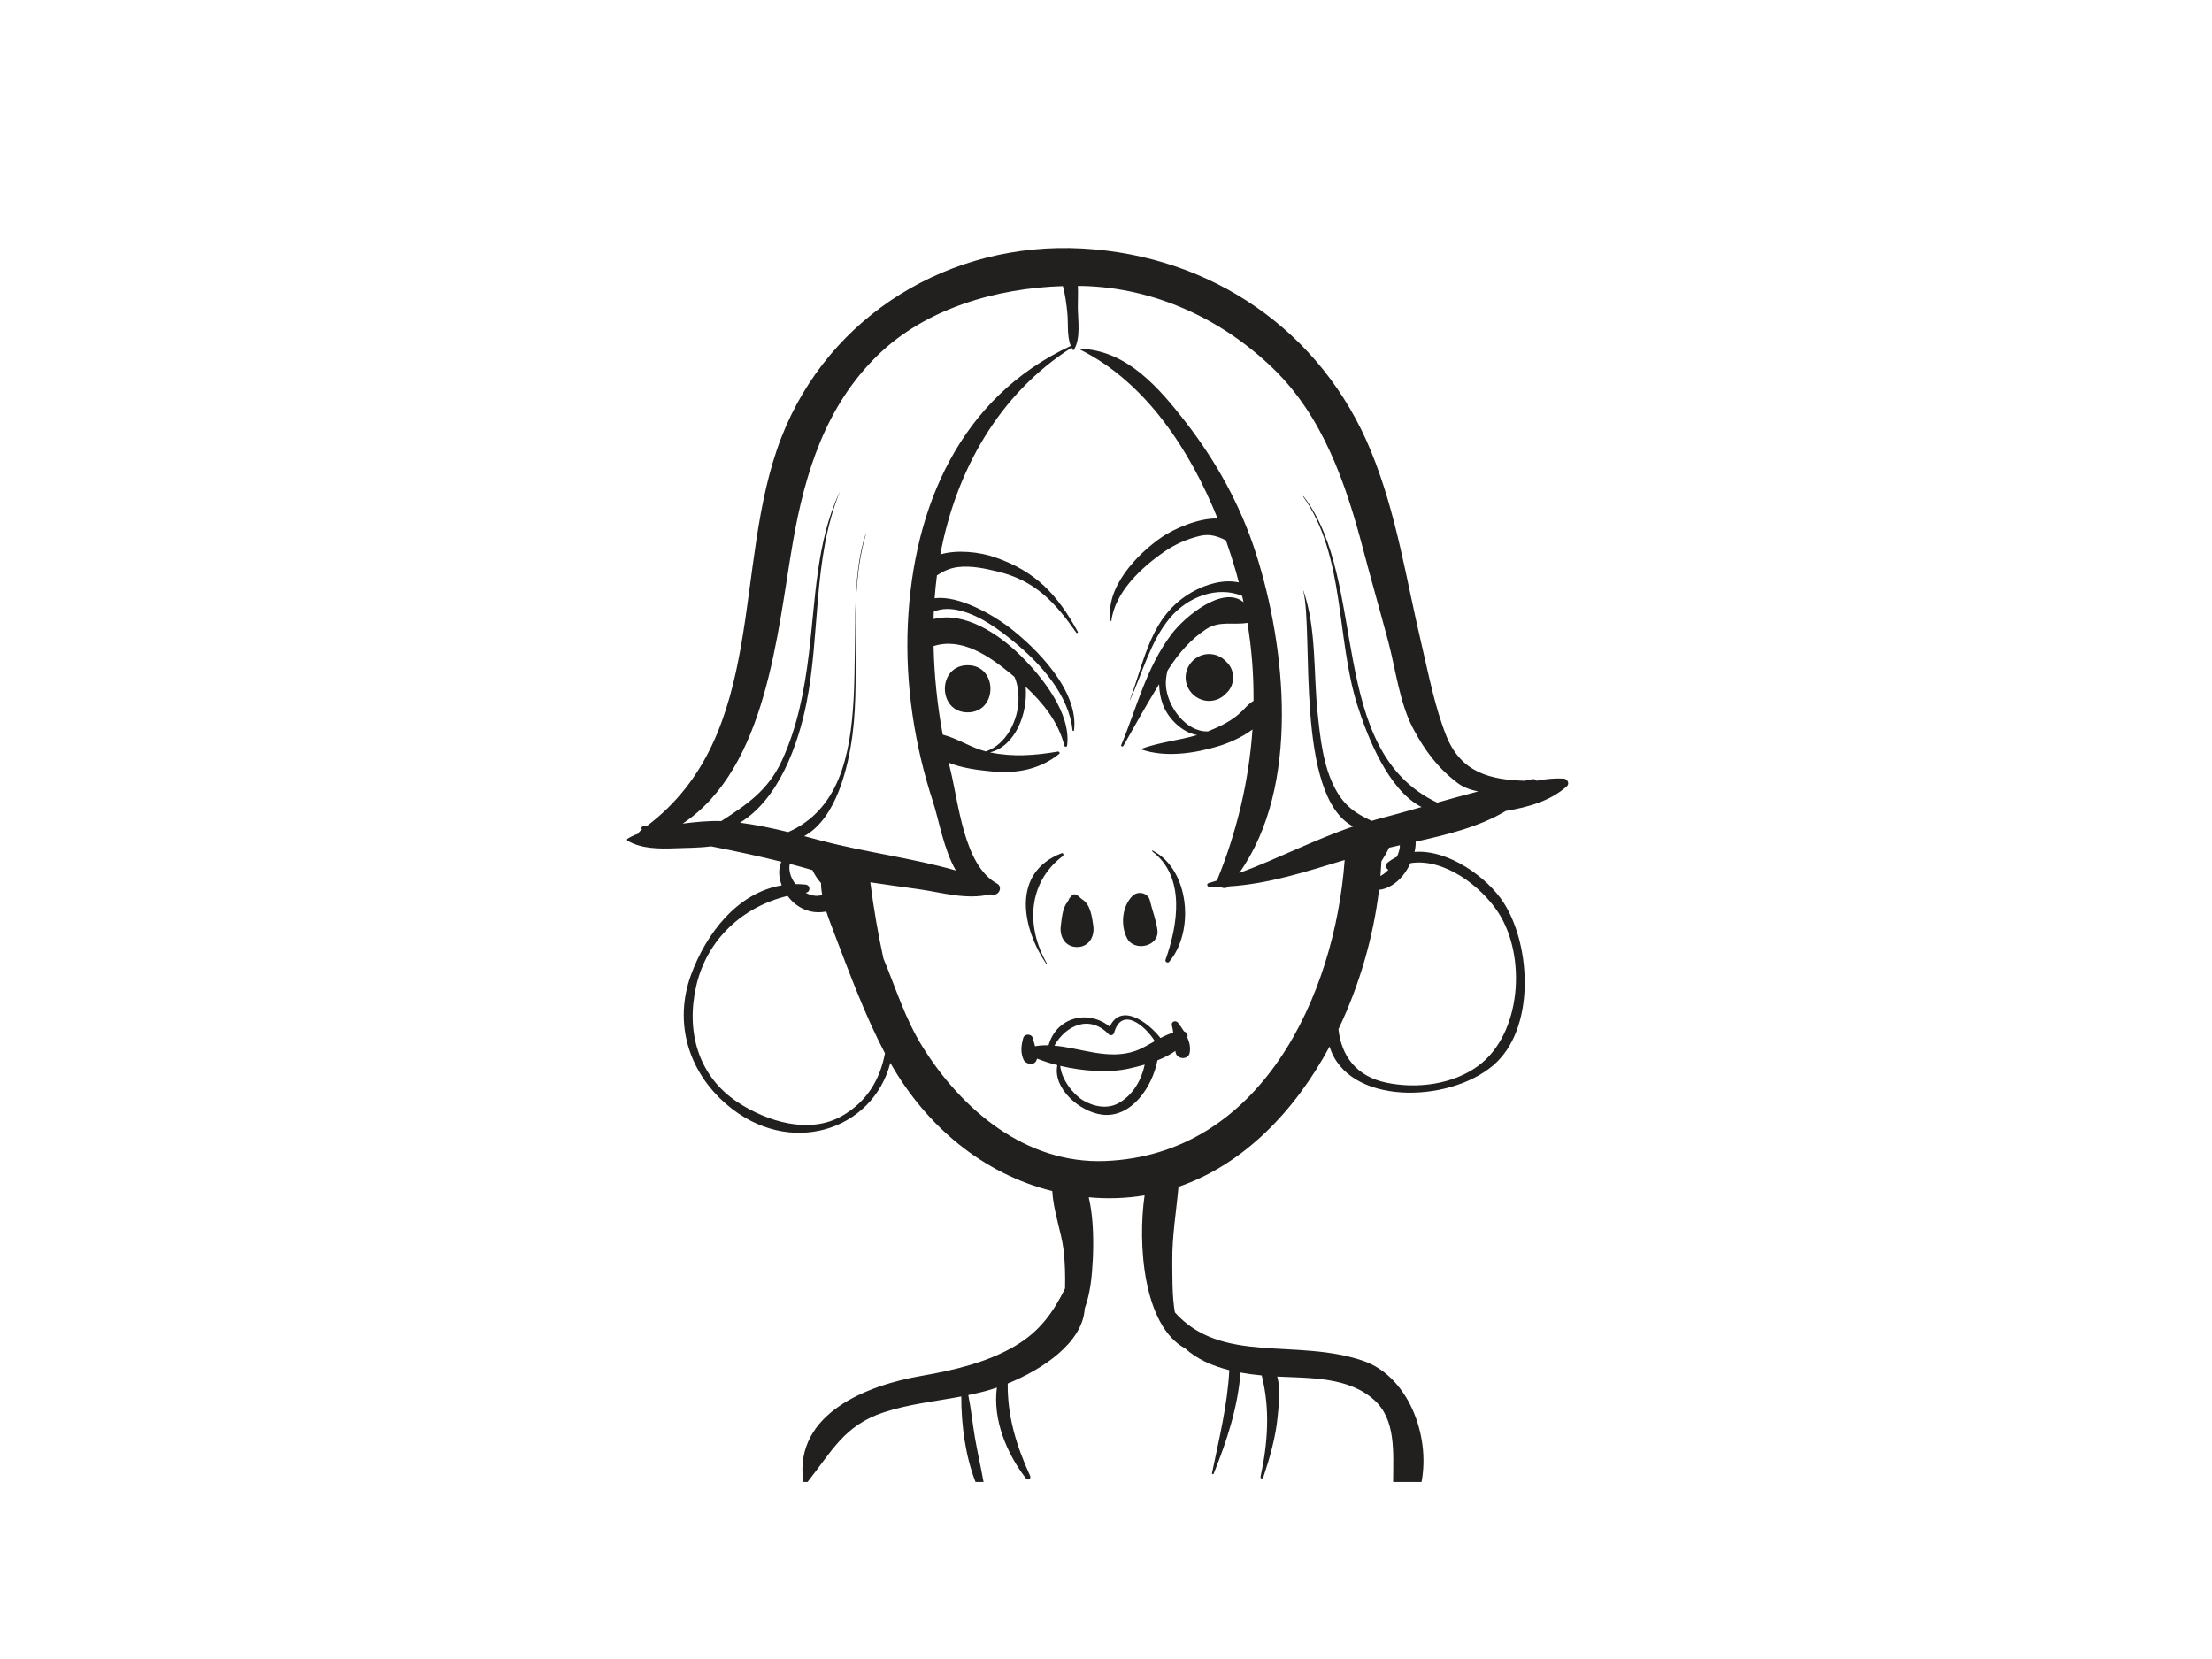 <?xml version="1.0" encoding="utf-8"?>
<!-- Generator: Adobe Illustrator 17.0.0, SVG Export Plug-In . SVG Version: 6.00 Build 0)  -->
<!DOCTYPE svg PUBLIC "-//W3C//DTD SVG 1.1//EN" "http://www.w3.org/Graphics/SVG/1.1/DTD/svg11.dtd">
<svg version="1.1" id="Layer_1" xmlns="http://www.w3.org/2000/svg" xmlns:xlink="http://www.w3.org/1999/xlink" x="0px" y="0px"
	 width="800px" height="600px" viewBox="0 0 800 600" enable-background="new 0 0 800 600" xml:space="preserve">
<path fill="#221F1F" d="M319.634,510.791c9.04-2.985,18.628-3.966,28.03-5.727c-0.039,10.055,1.469,21.511,5.148,30.909h2.899
	c-0.942-5.295-2.157-10.545-3.079-15.844c-0.898-5.173-1.384-10.434-2.44-15.575c2.587-0.531,5.159-1.119,7.691-1.868
	c0.85-0.252,1.74-0.539,2.649-0.851c-1.529,11.591,3.517,23.775,10.505,32.837c0.69,0.892,2.002,0.16,1.522-0.892
	c-5.068-11.13-8.223-21.601-8.105-33.408c12.36-5.012,27.141-14.649,27.851-27.131c2.041-5.544,2.63-11.705,2.922-17.697
	c0.286-5.888,0.329-14.944-1.467-22.536c7.053,0.652,13.781,0.361,20.195-0.697c-2.547,17.6-0.504,47.127,14.691,55.388
	c4.24,3.811,9.619,6.268,15.951,7.844c-0.664,12.701-3.701,24.752-6.259,37.235c-0.081,0.407,0.459,0.538,0.609,0.168
	c4.761-11.814,8.706-23.858,9.707-36.539c2.435,0.443,4.99,0.786,7.663,1.039c3.062,12.049,2.246,24.339-0.425,36.647
	c-0.139,0.635,0.766,0.884,0.971,0.268c2.343-7.022,4.513-14.573,5.208-21.959c0.353-3.752,1.151-9.899-0.141-14.542
	c12.019,0.599,25.673,0.055,35.064,8.465c7.874,7.052,6.915,18.832,6.843,29.651h10.28c3.259-17.086-4.979-38.272-21.104-43.807
	c-24.188-8.303-51.173,1.426-68.107-17.527c-1.072-6.307-0.865-13.25-0.93-18.228c-0.12-9.178,1.415-18.111,2.249-27.191
	c23.674-8.138,42.139-27.475,54.637-50.717c6.427,21.163,42.603,20.722,59.024,6.927c15.463-12.988,13.956-43.226,3.999-58.862
	c-5.898-9.262-20.146-19.444-32.296-18.46c0.303-1.253,0.452-2.506,0.4-3.701c11.342-2.529,22.882-5.294,32.608-11.117
	c8.188-1.393,16.074-3.575,22.068-8.913c1.134-1.008,0.176-2.724-1.157-2.794c-3.246-0.169-6.516,0.147-9.78,0.781
	c-0.327-0.419-0.872-0.68-1.523-0.56c-0.954,0.177-1.904,0.387-2.856,0.576c-12.19-0.382-22.912-2.799-28.276-16.267
	c-4.206-10.561-6.389-22.24-8.997-33.286c-5.55-23.52-8.987-47.004-18.189-69.535c-17.821-43.63-57.73-70.871-104.514-73.416
	c-47.634-2.595-91.524,23.953-108.797,68.381c-17.998,46.293-4.526,107.395-48.796,140.612c-0.377-0.003-0.747,0.018-1.126,0.006
	c-0.67-0.021-0.855,0.761-0.471,1.189c-0.202,0.144-0.384,0.298-0.589,0.441c-0.378,0.264-0.605,0.618-0.754,0.994
	c-1.355,0.476-2.654,1.068-3.856,1.821c-0.268,0.168-0.276,0.559,0,0.724c4.946,2.989,11.577,2.962,17.213,2.747
	c4.399-0.168,8.686-0.132,12.912-0.694c0.226,0.042,0.454,0.07,0.68,0.114c8.289,1.645,16.582,3.398,24.792,5.451
	c-1.156,2.675-0.937,5.728,0.147,8.538c-15.99,2.645-27.328,17.399-32.797,32.349c-6.344,17.336-0.916,34.976,12.726,46.768
	c22.836,19.737,53.101,9.4,59.34-14.901c13.036,22.884,33.436,40.05,58.586,46.352c0.325,6.993,3.31,14.904,4.058,21.165
	c0.567,4.743,0.655,9.412,0.554,14.072c-4.269,8.587-9.073,15.431-17.871,20.668c-10.249,6.1-22.458,8.924-34.095,10.939
	c-19.333,3.343-45.986,13.434-42.756,37.978c0.017,0.134,0.082,0.264,0.159,0.384h1.438
	C300.835,524.955,305.197,515.557,319.634,510.791z M541.871,330.025c10.327,15.869,8.367,44.044-7.329,55.511
	c-9.202,6.725-22.035,8.286-32.953,6.072c-11.141-2.26-16.471-9.777-17.524-19.401c7.704-16.088,12.672-33.632,14.677-50.384
	c3.138-0.298,6.24-2.331,8.467-4.988c1.002-1.195,2.051-2.841,2.916-4.668C522.181,310.263,535.607,320.398,541.871,330.025z
	 M502.134,314.576c-0.85,0.894-1.826,1.674-2.89,2.258c0.152-1.78,0.267-3.546,0.348-5.302c1-1.616,2.002-3.263,2.781-4.935
	c1.293-0.308,2.595-0.613,3.908-0.909c-0.004,0.261,0.014,0.52-0.024,0.787c-0.171,1.182-0.547,2.3-1.031,3.373
	c-1.235,0.613-2.436,1.332-3.555,2.297C500.773,312.919,501.27,314.13,502.134,314.576z M267.615,297.53
	c14.092-8.503,21.062-28.312,24.048-43.213c5.017-25.053,2.27-52.11,11.944-76.134c0.008-0.021-0.029-0.037-0.039-0.016
	c-8.37,17.992-8.638,38.681-10.997,58.069c-1.622,13.34-4.112,26.504-9.756,38.776c-5.038,10.959-12.963,16.116-21.953,21.938
	c-4.808-0.153-9.401,0.358-13.968,0.917c30.526-20.245,34.201-69.253,39.867-101.803c4.392-25.239,11.894-49.253,30.652-67.56
	c17.391-16.975,43-24.302,66.992-25.032c0.853,3.164,1.284,6.425,1.61,9.677c0.366,3.637-0.186,8.392,1.235,11.958
	c-39.966,18.552-56.997,58.216-58.921,100.656c-0.981,21.665,2.364,43.551,9.065,64.12c2.161,6.636,3.924,17.374,8.309,24.944
	c-16.138-4.613-32.93-6.59-49.223-10.943c-1.871-0.5-3.75-0.997-5.631-1.489c11.671-6.423,15.96-25.04,17.483-36.804
	c3.03-23.379-1.852-49.741,4.844-72.398c0.016-0.053-0.063-0.074-0.079-0.021c-10.643,31.082,8.335,91.649-28.034,107.756
	C279.301,299.522,273.486,298.294,267.615,297.53z M337.642,233.664c10.286-3.272,20.213,3.694,27.9,10.006
	c0.456,0.375,0.907,0.769,1.362,1.15c1.005,2.287,1.488,4.96,1.448,8.206c-0.091,7.396-4.39,16.283-11.839,18.74
	c-5.454-1.404-10.232-4.735-15.557-6.066C338.989,255.122,337.885,244.419,337.642,233.664z M291.309,319.925
	c-1.227-0.13-2.43-0.181-3.613-0.177c-1.643-2.103-2.57-4.731-2.083-7.321c2.647,0.692,5.288,1.405,7.911,2.177
	c0.101,0.03,0.202,0.052,0.303,0.083c0.806,1.707,1.849,3.306,3.109,4.694c0.009,1.425,0.164,2.855,0.407,4.285
	c-1.957,0.739-4.201,0.167-5.976-0.775C293.219,322.639,293.202,320.125,291.309,319.925z M304.583,403.553
	c-11.941,6.861-27.37,2.005-37.912-5.001c-14.35-9.54-18.569-25.709-14.888-41.885c3.891-17.083,16.962-28.791,33.065-32.644
	c0.912,1.231,1.971,2.326,3.126,3.185c3.227,2.398,6.898,3.204,10.837,2.458c0.012-0.002,0.026-0.006,0.038-0.009
	c0.844,2.63,1.85,5.206,2.788,7.658c5.64,14.757,11.066,29.616,18.424,43.63C318.323,390.155,313.768,398.278,304.583,403.553z
	 M333.543,378.414c-6.208-10.006-9.586-21.085-14.031-31.742c-1.984-9.078-3.545-18.158-4.748-27.565
	c5.795,0.892,11.626,1.633,17.559,2.49c8.841,1.279,17.045,3.885,25.777,1.876c0.472,0.029,0.918,0.101,1.417,0.084
	c2.057-0.068,3.018-2.934,1.081-3.991c-12.07-6.576-13.854-29.146-16.956-41.481c-0.188-0.746-0.345-1.498-0.523-2.247
	c4.942,2.027,10.763,2.701,15.697,3.176c8.874,0.855,17.302-0.764,24.25-6.353c0.436-0.351-0.053-0.918-0.491-0.842
	c-8.268,1.424-16.322,2.011-24.528,0.295c9.15-2.268,13.731-13.986,12.9-23.724c6.328,5.889,11.832,12.725,14.005,21.322
	c0.113,0.451,0.903,0.512,0.971,0c1.595-11.737-9.102-25.027-16.971-32.759c-7.66-7.53-20.036-15.974-31.302-13.067
	c0.013-0.514,0.008-1.027,0.025-1.54c0.014-0.408,0.054-0.815,0.071-1.221c2.928-1.042,5.82-1.269,10.023-0.146
	c6.908,1.847,13.279,6.515,18.729,10.957c9.595,7.817,20.107,19.312,21.392,32.184c0.037,0.354,0.501,0.346,0.546,0
	c1.795-14.269-13.665-29.862-23.919-37.597c-5.21-3.931-17.665-11.355-26.495-10.147c0.206-2.77,0.467-5.536,0.832-8.29
	c2.196-1.446,4.531-2.609,7.555-2.985c4.807-0.596,9.808,0.486,14.452,1.611c13.56,3.29,20.705,11.102,28.393,22.101
	c0.231,0.328,0.743,0.042,0.546-0.32c-7.405-13.489-15.179-21.873-30.072-26.984c-5.336-1.83-13.372-2.827-19.654-0.996
	c5.637-30.056,21.043-57.959,47.487-74.775c0.121,0.247,0.22,0.506,0.366,0.739c0.11,0.178,0.362,0.178,0.472,0
	c2.508-4.017,1.464-10.621,1.412-15.142c-0.027-2.402,0.138-5.186,0.01-7.918c0.514,0.006,1.035-0.005,1.548,0.006
	c26.066,0.591,50.42,11.844,69.013,29.779c18.034,17.391,26.354,41.657,32.56,65.279c2.944,11.206,6.156,22.342,9.136,33.538
	c2.674,10.039,4.101,22.258,9,31.473c4.224,7.948,8.866,14.195,16.029,19.666c2,1.527,4.6,2.486,7.483,3.09
	c-4.946,1.282-9.878,2.642-14.801,4.032c-40.252-19.035-24.662-80.039-48.34-110.78c-0.066-0.084-0.21-0.005-0.147,0.084
	c15.281,21.5,11.841,51.21,19.682,75.71c3.423,10.695,10.964,30.422,23.144,36.586c-5.519,1.562-11.036,3.115-16.561,4.556
	c-0.501,0.131-0.985,0.306-1.483,0.445c-5.599-2.592-9.796-5.215-13.248-11.733c-4.342-8.205-5.387-18.462-6.329-27.509
	c-1.501-14.431-0.352-30.114-5.093-44.002c-0.016-0.053-0.095-0.031-0.079,0.021c3.798,14.942-3.083,74.231,18.057,85.254
	c-14.052,4.764-27.316,11.696-41.234,16.852c22.29-31.351,16.885-81.814,6.04-115.7c-5.555-17.349-14.366-33.223-25.515-47.568
	c-9.593-12.343-21.107-25.69-37.794-26.365c-0.205-0.008-0.294,0.297-0.105,0.391c23.576,11.777,39.582,36.208,49.582,61.013
	c-7.018-0.248-15.986,3.845-20.105,6.659c-9.021,6.164-20.689,18.396-18.58,30.4c0.026,0.152,0.231,0.095,0.247-0.034
	c1.317-10.511,10.936-19.359,19.162-25.042c3.904-2.7,8.226-4.586,12.833-5.686c3.751-0.896,6.544,0.188,9.445,1.594
	c1.358,3.844,2.577,7.667,3.656,11.42c0.362,1.258,0.669,2.526,1,3.788c-5.443-1.212-11.912,0.59-17.168,3.643
	c-14.83,8.611-16.743,24.273-22.272,38.92c-0.018,0.045,0.055,0.074,0.076,0.031c4.571-9.871,7.297-21.075,14.308-29.56
	c6.61-7.999,17.398-11.825,26.262-8.156c0.173,0.758,0.332,1.517,0.495,2.276c-7.487-6.243-21.284,5.274-25.991,11.503
	c-9.249,12.235-12.495,26.417-18.244,40.174c-0.186,0.446,0.538,0.73,0.766,0.325c4.193-7.464,8.453-15.018,12.945-22.355
	c0.071,2.541,0.476,5.043,1.334,7.334c1.952,5.211,7.039,10.187,12.445,11.071c-6.703,1.974-13.745,2.595-20.288,5.018
	c-0.079,0.029-0.079,0.134,0,0.163c8.745,3.065,19.409,1.464,28.065-1.181c3.402-1.039,8.398-3.105,12.211-6.009
	c-1.28,18.488-5.578,36.776-12.671,54.186c-0.058,0.143-0.051,0.277-0.077,0.416c-1.044,0.318-2.073,0.681-3.129,0.969
	c-0.745,0.205-0.572,1.296,0.179,1.32c1.367,0.041,2.726,0.044,4.08,0.012c0.928,0.579,2.167,0.651,3-0.144
	c14.403-0.864,28.133-5.379,41.961-9.559c-3.622,49.472-30.538,106.659-86.636,108.866
	C371.07,421.02,347.817,401.415,333.543,378.414z M453.353,253.506c-1.541,0.84-2.594,2.099-4.184,3.701
	c-3.372,3.398-7.916,5.549-12.288,7.31c-7.985,0.303-14.686-9.047-15.211-16.426c-0.136-1.902,0.125-3.717,0.55-5.496
	c0.141-0.219,0.273-0.445,0.413-0.663c3.553-5.526,8.042-10.787,13.584-14.387c4.898-3.183,9.642-1.397,14.931-2.285
	C452.701,234.637,453.427,244.079,453.353,253.506z"/>
<path fill="#221F1F" d="M349.969,257.637c10.991,0,10.991-17.045,0-17.045S338.977,257.637,349.969,257.637z"/>
<path fill="#221F1F" d="M443.556,239.383c-1.563-1.748-3.795-2.842-6.28-2.842c-4.623,0-8.48,3.857-8.48,8.48
	c0,4.623,3.857,8.48,8.48,8.48c2.485,0,4.718-1.094,6.28-2.842C446.769,247.788,446.769,242.254,443.556,239.383z"/>
<path fill="#221F1F" d="M379.225,378.047c-1.645-0.045-3.273,0.054-4.883,0.337c-0.247-0.967-0.534-1.929-0.785-2.888
	c-0.456-1.745-3.067-1.748-3.521,0c-0.719,2.758-1.018,5.161,0.184,7.829c0.346,0.766,1.496,1.446,2.338,1.341
	c0.032-0.016,0.066-0.029,0.1-0.045c1.18,0.337,2.072-0.454,2.291-1.469c0.043-0.097,0.076-0.193,0.105-0.287
	c2.286,0.91,4.766,1.702,7.353,2.357c-1.756,8.516,8.189,16.889,16.128,17.895c10.623,1.347,18.264-10.035,20.056-19.633
	c2.341-0.916,4.594-2.04,6.487-3.402c0.046,0.228,0.066,0.465,0.121,0.69c0.598,2.427,4.574,2.595,5.059,0
	c0.37-1.98-0.072-3.866-0.879-5.636c0.008-0.018,0.021-0.035,0.029-0.055c0.382-0.908-0.35-1.795-1.195-2.079
	c-0.68-1.088-1.434-2.126-2.161-3.092c-0.792-1.055-2.603-0.486-2.225,0.937c0.224,0.851,0.367,1.725,0.476,2.608
	c-1.527,0.462-3.065,1.153-4.598,1.964c-4.727-6.01-14.355-12.73-18.354-4.117C393.614,364.984,382.072,367.813,379.225,378.047z
	 M404.923,398.757c-4.201,2.553-9.37,1.511-13.327-0.874c-3.49-2.106-7.7-7.52-8.139-12.393c8.357,1.978,17.615,2.532,24.575,1.037
	c1.703-0.366,3.781-0.854,5.968-1.493C412.814,390.589,409.92,395.719,404.923,398.757z M417.637,376.546
	c-2.43,1.371-4.814,2.779-7.047,3.553c-9.716,3.366-19.715-1.079-29.265-1.93c4.18-7.419,12.794-11.302,19.665-4.1
	c0.606,0.635,1.698,0.31,1.928-0.509C405.68,363.771,414.25,371.029,417.637,376.546z"/>
<path fill="#221F1F" d="M387.779,323.758c-0.462,0.514-1.189,1.143-1.338,1.875c-0.071,0.092-0.131,0.168-0.228,0.295
	c-0.043,0.081-0.053,0.175-0.091,0.258c-1.955,2.174-2.125,6.268-2.463,8.616c-0.551,3.844,1.535,7.706,5.869,7.706
	c4.332,0,6.423-3.862,5.87-7.706c-0.434-3.014-1.002-7.695-3.902-9.441c-0.206-0.205-0.436-0.39-0.686-0.55
	C389.962,323.921,388.572,322.876,387.779,323.758z"/>
<path fill="#221F1F" d="M418.599,336.421c-0.433-3.631-1.897-7.163-2.724-10.753c-0.645-2.802-4.345-3.584-6.287-1.658
	c-3.836,3.802-4.406,10.716-1.942,15.378C410.247,344.309,419.302,342.33,418.599,336.421z"/>
<path fill="#221F1F" d="M378.724,348.635c-7.735-13.245-7.087-29.448,5.636-39.007c0.47-0.354,0.215-1.288-0.436-1.036
	c-18.317,7.032-14.287,27.212-5.416,40.169C378.598,348.895,378.808,348.777,378.724,348.635z"/>
<path fill="#221F1F" d="M421.522,347.127c-0.257,0.721,0.8,1.343,1.296,0.756c9.307-10.991,7.449-33.315-5.922-40.253
	c-0.197-0.102-0.339,0.163-0.168,0.289C428.95,317.154,425.935,334.708,421.522,347.127z"/>
</svg>
